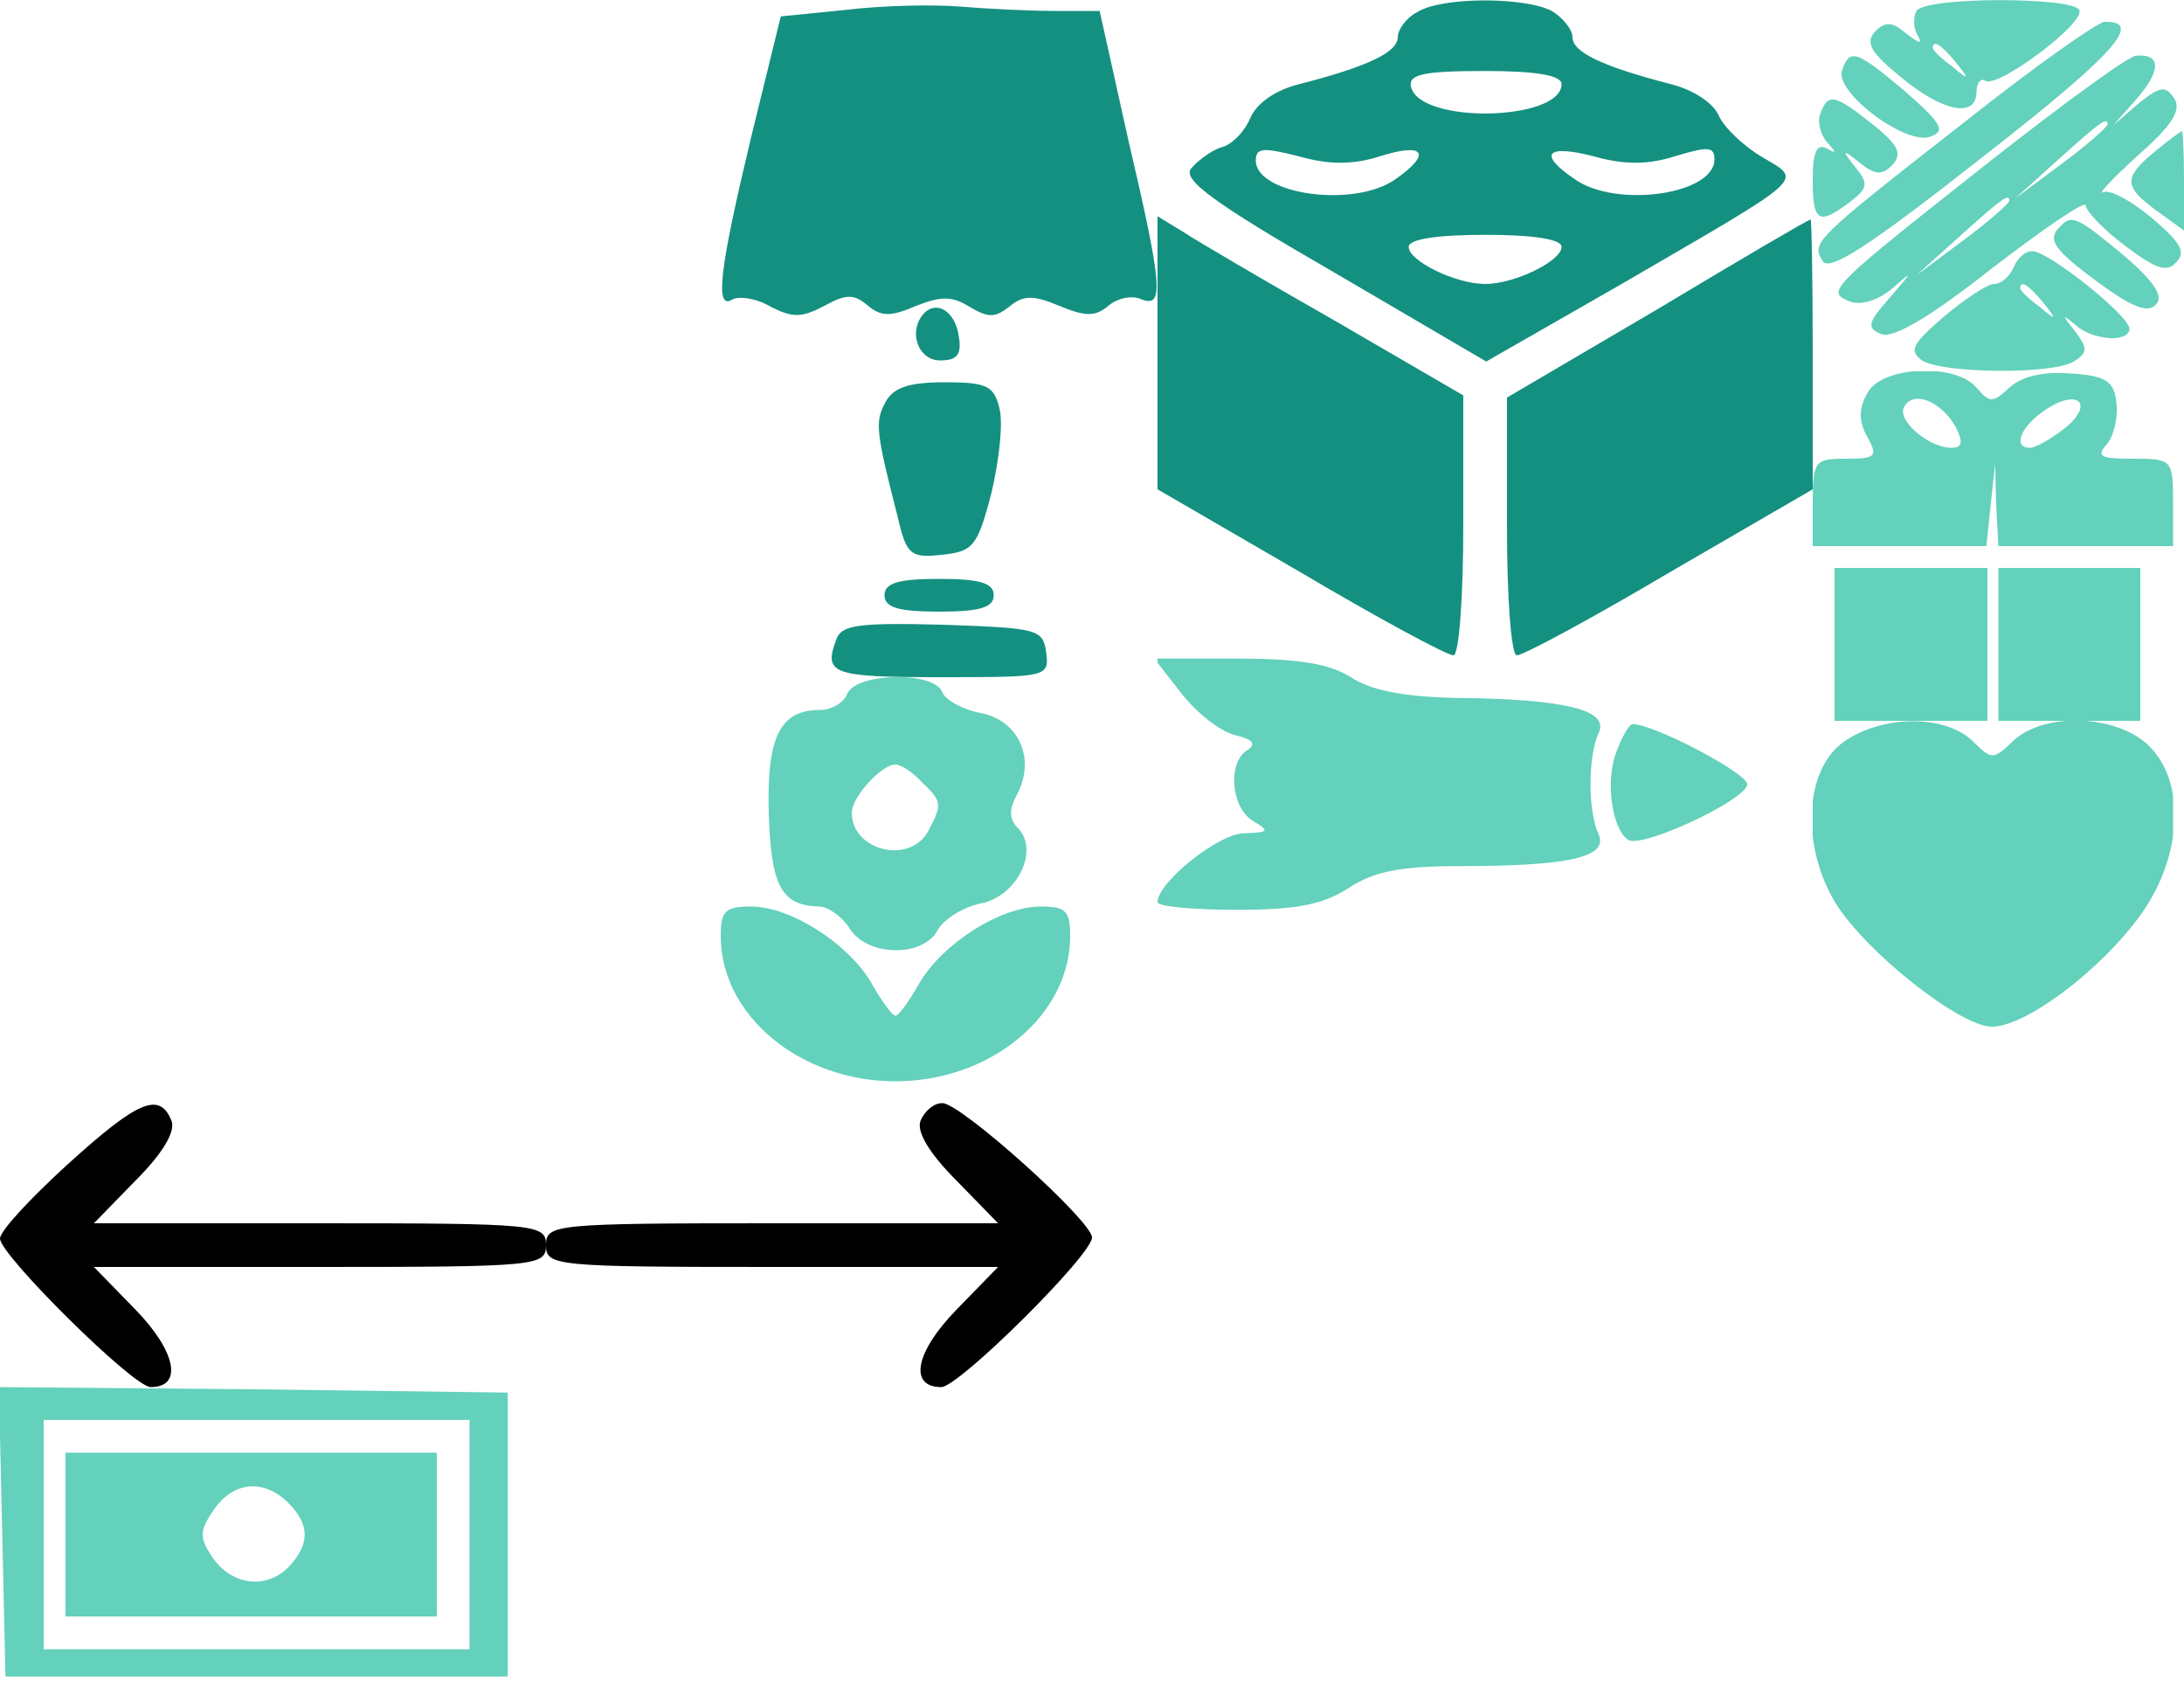 <?xml version="1.0" encoding="utf-8"?><svg width="200" height="154" viewBox="0 0 200 154" xmlns="http://www.w3.org/2000/svg" xmlns:xlink="http://www.w3.org/1999/xlink"><svg viewBox="0 0 50 26" fill-rule="evenodd" width="50" height="26" id="arrow-left" y="101" xmlns="http://www.w3.org/2000/svg"><path d="M6.2 5.6C2.8 8.7 0 11.7 0 12.4 0 13.9 12.2 26 13.8 26c3 0 2.3-3.3-1.4-7.1L8.6 15h20.7c20 0 20.7-.1 20.7-2s-.7-2-20.7-2H8.6l3.8-3.9c2.5-2.5 3.7-4.5 3.3-5.5-1.1-2.7-3.1-1.8-9.5 4z"/></svg><svg viewBox="0 0 50 26" fill-rule="evenodd" width="50" height="26" id="arrow-right" x="50" y="101" xmlns="http://www.w3.org/2000/svg"><path d="M34.3 1.6c-.4 1 .8 3 3.3 5.5l3.8 3.9H20.7C.7 11 0 11.1 0 13s.7 2 20.7 2h20.7l-3.8 3.9c-3.8 3.9-4.4 7.1-1.4 7.1C37.8 26 50 13.9 50 12.3 50 10.8 38 0 36.3 0c-.8 0-1.6.7-2 1.6z"/></svg><svg viewBox="0 0 32 37" fill-rule="evenodd" fill="#63d1bb" width="32" height="37" id="flower" x="66" y="62" xmlns="http://www.w3.org/2000/svg"><path d="M11.6 1.5c-.3.8-1.4 1.5-2.5 1.5-3.7 0-4.9 2.5-4.7 9.5.2 6.7 1.2 8.4 4.6 8.5.8 0 2.1.9 2.8 2 1.6 2.6 6.8 2.7 8.1.1.6-1 2.4-2.1 4-2.4 3.3-.7 5.3-4.9 3.3-6.9-.8-.8-.8-1.7-.1-3 1.8-3.3.2-6.8-3.2-7.5-1.7-.3-3.3-1.2-3.6-1.9-.7-2-7.9-1.8-8.7.1zm6.8 8.1c1.9 1.8 1.9 2 .6 4.5-1.7 3.1-7 1.8-7-1.7C12 11 14.7 8 16 8c.5 0 1.6.7 2.4 1.6z"/><path d="M0 23.7C0 31 7.3 37 16 37s16-6 16-13.3c0-2.3-.4-2.7-2.7-2.7-3.7 0-9 3.4-11.1 7-.9 1.6-1.9 3-2.2 3-.3 0-1.3-1.4-2.2-3-2.1-3.6-7.4-7-11-7-2.4 0-2.8.4-2.8 2.7z"/></svg><svg viewBox="0 0 33 28" fill-rule="evenodd" fill="#63d1bb" width="33" height="28" id="heart" x="166" y="66" xmlns="http://www.w3.org/2000/svg"><path d="M2.6 2.1C-.8 4.8-1 11.6 2.1 16.7 4.9 21.2 13.5 28 16.4 28c3.1 0 9.9-5.1 13.6-10.2 3.9-5.4 4.2-12.3.7-15.6-3-2.8-9.5-3-12.3-.4-1.9 1.8-2 1.8-3.8 0C11.9-.7 6-.5 2.6 2.1z"/></svg><svg viewBox="0 0 40 62" fill-rule="evenodd" fill="#149080" width="40" height="62" id="lamp" x="66" xmlns="http://www.w3.org/2000/svg"><path d="M11.5.9l-6 .6-2.7 11c-2.9 12.1-3.4 16-1.7 14.9.6-.3 2.2-.1 3.5.7 2 1 2.8 1 4.9-.1 2-1.1 2.7-1.1 4 0 1.2 1 2.1 1 4.4 0 2.3-.9 3.3-.9 4.9.1 1.7 1 2.3 1 3.6 0C27.7 27 28.6 27 31 28c2.4 1 3.3 1 4.5 0 .8-.7 2.2-1 3-.6 2.1.8 2-1-1.2-14.7L34.7 1h-4.2c-2.3 0-6.2-.2-8.6-.4-2.4-.2-7.1-.1-10.4.3z"/><path d="M18.7 28.6c-1.6 1.6-.7 4.4 1.4 4.4 1.5 0 2-.5 1.7-2.2-.3-2.2-1.9-3.3-3.1-2.2zm-3.6 8.2c-1 1.8-.9 2.7 1.1 10.5.8 3.5 1.2 3.8 4 3.5 2.9-.3 3.3-.7 4.6-5.7.7-3 1.1-6.5.7-7.8-.5-2-1.2-2.3-5-2.3-3.3 0-4.7.5-5.4 1.8zM15 54.5c0 1.1 1.2 1.5 5 1.5s5-.4 5-1.5-1.2-1.5-5-1.5-5 .4-5 1.5zm-4.4 4c-1.2 3.2-.5 3.5 9.5 3.5 9.8 0 10 0 9.7-2.3-.3-2.1-.8-2.2-9.4-2.5-7.7-.2-9.3 0-9.8 1.3z"/></svg><svg viewBox="0 0 66 101" fill-rule="evenodd" fill="#63d1bb" width="66" height="101" id="map-pin" xmlns="http://www.w3.org/2000/svg"/><svg viewBox="0 0 33 32" fill-rule="evenodd" fill="#63d1bb" width="33" height="32" id="present" x="166" y="34" xmlns="http://www.w3.org/2000/svg"><path d="M5 2c-.8 1.4-.8 2.6 0 4 1 1.8.8 2-2 2s-3 .2-3 4v4h15.9l.4-3.8.4-3.7.1 3.7.2 3.8h16v-4c0-3.9-.1-4-3.6-4-3.1 0-3.5-.2-2.4-1.4.6-.8 1-2.5.8-3.8-.2-1.9-1-2.4-4.1-2.6-2.5-.2-4.5.2-5.7 1.3-1.5 1.4-1.8 1.4-3 0C13.1-.8 6.3-.5 5 2zm8.1 3.1c.7 1.4.6 1.9-.4 1.9-2.1 0-5.1-2.6-4.3-3.8.9-1.5 3.4-.4 4.7 1.9zm10 .1c-1.3 1-2.7 1.8-3.2 1.8-1.6 0-.9-1.9 1.3-3.4 3-2.1 4.7-.7 1.9 1.6zM2 25v7h14V18H2v7zm15 0v7h13V18H17v7z"/></svg><svg viewBox="0 0 47 27" fill-rule="evenodd" fill="#63d1bb" width="47" height="27" id="price" y="127" xmlns="http://www.w3.org/2000/svg"><path d="M.2 13.2l.3 13.3h46V.5L23.2.2-.1 0l.3 13.2zm42.8.3V24H4V3h39v10.5z"/><path d="M6 13.5V21h34V6H6v7.5zm20.4-2.9c2 2 2 3.8 0 5.9-2.1 2.1-5.3 1.6-7-1-1.2-1.8-1.1-2.4.2-4.3 1.8-2.6 4.6-2.8 6.8-.6z"/></svg><svg viewBox="0 0 54 23" fill-rule="evenodd" fill="#63d1bb" width="54" height="23" id="rocket" x="106" y="60.3" xmlns="http://www.w3.org/2000/svg"><path d="M2.2 3.2C3.6 5 5.8 6.7 7.1 7c1.6.4 2 .8 1.1 1.4-1.8 1.1-1.5 5.3.6 6.5 1.5.9 1.4 1-.9 1.1C5.6 16 0 20.5 0 22.3c0 .4 3.3.7 7.3.7 5.5 0 7.9-.5 10.2-2 2.3-1.5 4.7-2 10.1-2 10 0 13.7-.8 12.8-2.9-1-2.1-1-7.1 0-9.3 1-2.1-3.1-3.1-13-3.2-4.9-.1-7.9-.7-9.7-1.9C15.8.5 13 0 7.4 0H-.3l2.5 3.2zM42 8.6c-1 2.6-.4 7 1.1 8 1.3.8 10.9-3.7 10.9-5.1 0-1-8.5-5.5-10.5-5.5-.3 0-1 1.2-1.5 2.6z"/></svg><svg fill-rule="evenodd" fill="#149080" viewBox="0 0 60 60.3" width="60" height="60.3" id="toy" x="106" xmlns="http://www.w3.org/2000/svg"><path d="M23.8 1.1c-1 .5-1.8 1.6-1.8 2.3 0 1.4-2.8 2.7-9 4.3-2.1.5-3.9 1.7-4.5 3.1-.5 1.2-1.7 2.5-2.7 2.7-.9.3-2.1 1.2-2.7 1.9-.9 1 1.9 3.1 13 9.5l14 8.2L42.5 26c17.2-10 16.6-9.4 12.9-11.6-1.7-1-3.5-2.7-4-3.8-.5-1.2-2.4-2.4-4.4-2.9-6.2-1.6-9-2.9-9-4.3 0-.7-.9-1.8-1.9-2.4C33.6-.3 26-.3 23.8 1.1zM37 7.7c0 3.4-13.1 3.7-13.8.2-.2-1.1 1.2-1.4 6.8-1.4 4.7 0 7 .4 7 1.2zm-16.6 6.6c4.1-1.3 4.7-.2 1.4 2.1C18 19.1 9 17.8 9 14.7c0-1.2.7-1.2 3.9-.4 2.8.8 5 .8 7.5 0zm27 0c3-.9 3.6-.9 3.6.3 0 3.2-9 4.5-12.8 1.8-3.4-2.3-2.6-3.2 1.7-2.1 2.8.8 5 .8 7.5 0zM37 22.6c0 1.3-4.3 3.4-7 3.4s-7-2.1-7-3.4c0-.7 2.6-1.1 7-1.1s7 .4 7 1.1zM0 32.3v12.5l13.1 7.6c7.1 4.2 13.4 7.6 14 7.6.5 0 .9-5.2.9-11.9V36.2l-11.7-6.8c-6.5-3.7-12.8-7.4-14-8.2L0 19.8v12.5zm45.8-4L32 36.4v11.8c0 6.7.4 11.8.9 11.8.6 0 6.9-3.4 14-7.6L60 44.8V32.4c0-6.8-.1-12.4-.2-12.3-.2 0-6.5 3.7-14 8.2z"/></svg><svg viewBox="0 0 34 34" fill-rule="evenodd" fill="#63d1bb" width="34" height="34" id="yarn" x="166" xmlns="http://www.w3.org/2000/svg"><path d="M9.5 1c-.3.5-.3 1.6.1 2.2.5.9.2.8-1-.1C7.3 2 6.7 1.9 5.7 2.9 4.8 3.9 5.3 4.8 8 7c3.8 3.2 7 3.9 7 1.4 0-.8.4-1.3.8-1C17 8.1 25.1 2 24.4.9 23.7-.3 10.3-.3 9.5 1zm3.6 4.7c1.3 1.6 1.2 1.7-.3.4-1-.7-1.8-1.5-1.8-1.7 0-.8.8-.3 2.1 1.3zm.9 5.4C-.1 22.1-.1 22.2.9 23.9c.6 1 4.2-1.3 14.5-9.4C27.6 5 30.4 1.9 26.7 2c-.7.1-6.4 4.1-12.7 9.1zM2.7 6.4c-.8 2 5.9 7 8.1 6.1 1.4-.5 1-1.2-2.3-4.1-4.5-3.8-5.1-4-5.8-2zm14 8C1.5 26.4 1.1 26.7 3.4 27.6c1 .4 2.6-.1 3.9-1.2 1.9-1.7 1.9-1.6-.2.8-2.1 2.4-2.2 2.8-.8 3.4 1.1.4 4.5-1.6 10.2-6.1 4.7-3.6 8.5-6.2 8.5-5.7s1.6 2.2 3.6 3.7c2.8 2.1 3.8 2.5 4.7 1.5.9-.9.4-1.8-2.2-4-1.9-1.6-3.9-2.7-4.5-2.4-.6.3.8-1.2 3.1-3.3 3.2-2.8 4.1-4.2 3.4-5.3-.8-1.2-1.3-1.1-3.3.5l-2.3 2 2.3-2.6c2.1-2.5 2.1-4-.2-3.8-.6 0-6.4 4.2-12.9 9.3zm10.3-3c0 .2-1.9 1.9-4.2 3.6l-4.3 3.2 4-3.6c4-3.6 4.5-3.9 4.5-3.2zm-9 7c0 .2-1.9 1.9-4.2 3.6l-4.3 3.2 4-3.6c4-3.6 4.5-3.9 4.5-3.2zm-17.3-8c-.3.7 0 1.9.6 2.6.9 1 .9 1.1 0 .6-.9-.5-1.3.3-1.3 2.8 0 3.9.5 4.3 3.4 2.1 1.7-1.3 1.7-1.7.5-3.2-1.3-1.6-1.2-1.7.4-.4 1.4 1.1 2 1.2 3 .2.9-1 .6-1.8-1.8-3.7C2 8.6 1.4 8.5.7 10.4z"/><path d="M31.3 13.9c-2.9 2.4-2.8 3.2.2 5.4l2.5 1.8v-4.6c0-2.5-.1-4.5-.2-4.5-.2.1-1.3.9-2.5 1.9zm-8.6 6.8c-1.3 1.2-.7 2.1 3.5 5.2 3 2.2 4.5 2.8 5.2 2 .8-.7-.1-2.1-2.9-4.5-4.2-3.5-4.8-3.8-5.8-2.7zm-4.3 3.8c-.4.8-1.1 1.5-1.8 1.5-.6 0-2.7 1.4-4.6 3-2.9 2.5-3.2 3.1-2 4 1.9 1.2 12 1.3 13.9.1 1.3-.8 1.3-1.2.1-2.8-1.2-1.5-1.2-1.6 0-.6 1.6 1.5 5 1.7 5 .4 0-1.2-7.4-7.1-8.9-7.1-.7 0-1.4.7-1.7 1.5zm2.7 3.2c1.3 1.6 1.2 1.7-.3.4-1-.7-1.8-1.5-1.8-1.7 0-.8.8-.3 2.1 1.3z"/></svg></svg>